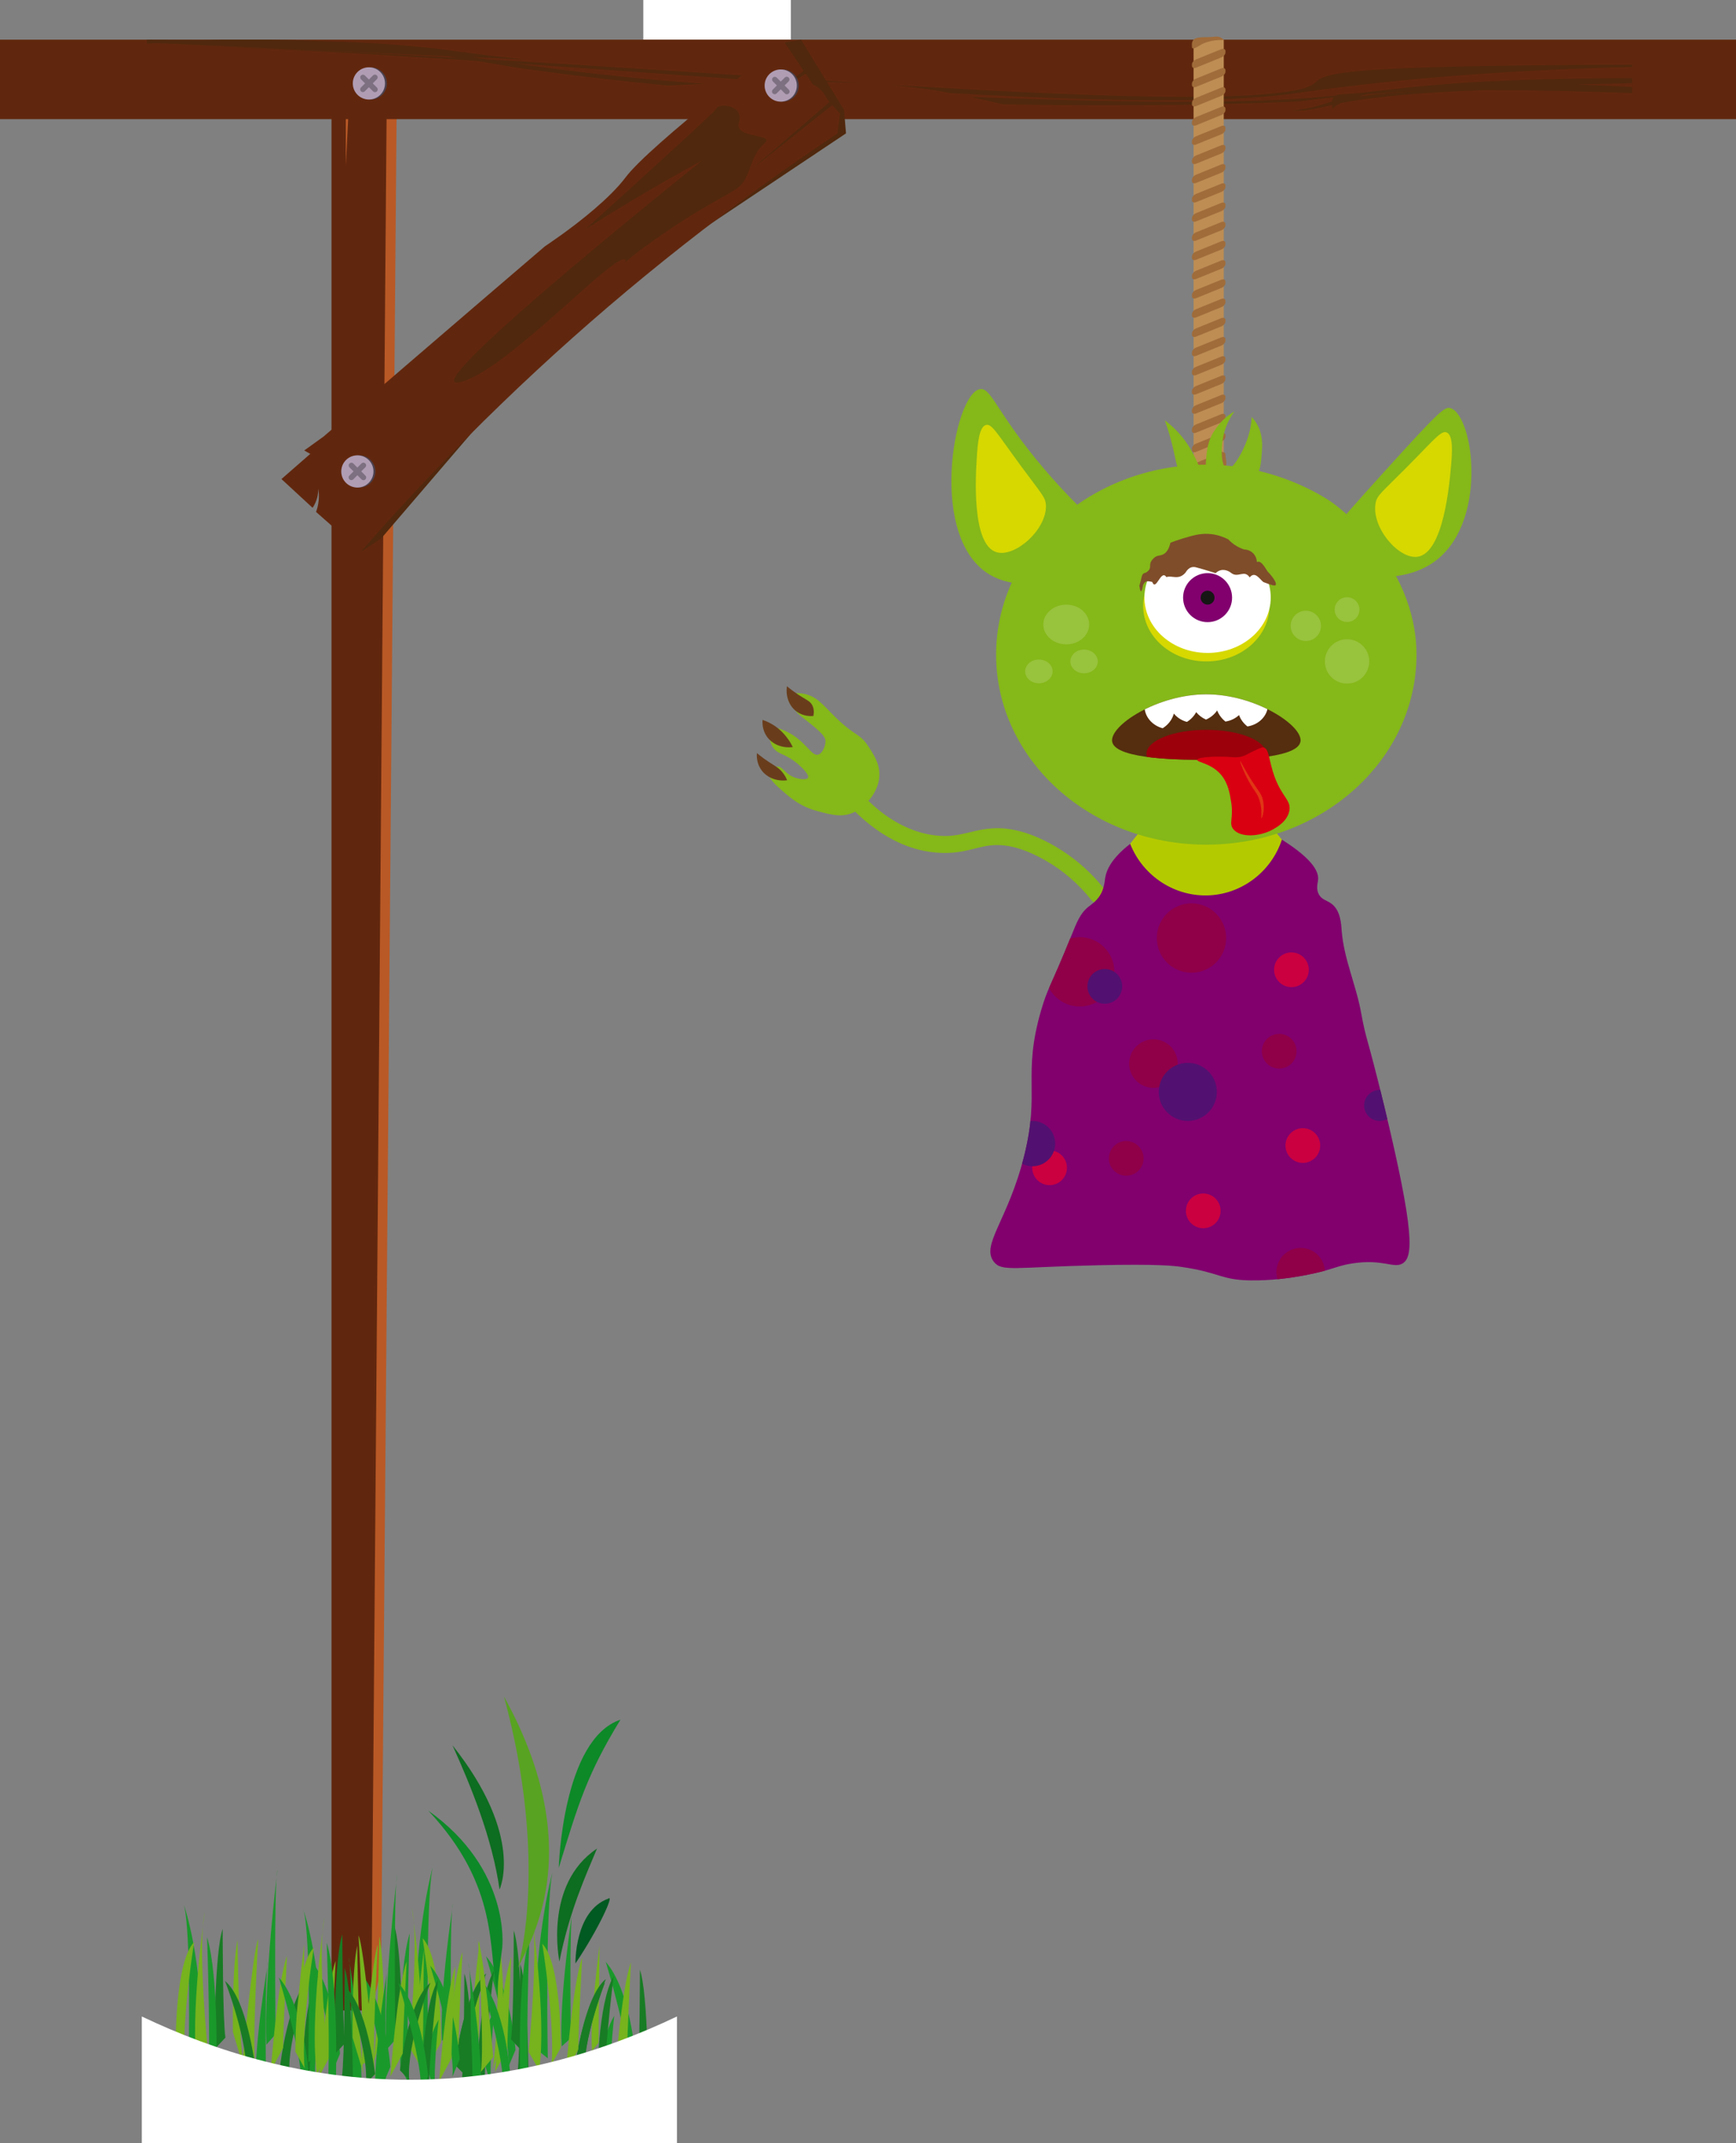 <?xml version="1.0" encoding="UTF-8"?>
<svg id="Calque_2" data-name="Calque 2" xmlns="http://www.w3.org/2000/svg" xmlns:xlink="http://www.w3.org/1999/xlink" viewBox="0 0 508.86 627.93">
  <rect x="0" y="0" width="508.86" height="627.93" fill="#808080" stroke="none"/>
  <defs>
    <style>
      .cls-1 {
        clip-path: url(#clippath-1);
      }

      .cls-1, .cls-2, .cls-3 {
        fill: none;
      }

      .cls-4 {
        fill: #005a21;
      }

      .cls-5 {
        fill: #693d1c;
      }

      .cls-6, .cls-7 {
        fill: #fff;
      }

      .cls-8 {
        fill: #7f4d2a;
      }

      .cls-9 {
        fill: #81006e;
      }

      .cls-10 {
        fill: #a06c3a;
      }

      .cls-11 {
        fill: #8f0049;
      }

      .cls-12 {
        fill: #b4ca00;
      }

      .cls-13 {
        fill: #b95926;
      }

      .cls-14 {
        fill: #bd8d54;
      }

      .cls-15 {
        fill: #e03716;
      }

      .cls-16 {
        fill: #d6d800;
      }

      .cls-17 {
        fill: #b09db4;
      }

      .cls-18 {
        fill: #ca0041;
      }

      .cls-19 {
        fill: #d90011;
      }

      .cls-20 {
        fill: #161615;
      }

      .cls-21 {
        fill: #187c24;
      }

      .cls-22 {
        fill: #0d6d20;
      }

      .cls-23 {
        fill: #0d8928;
      }

      .cls-24 {
        fill: #1a992b;
      }

      .cls-25 {
        fill: #552d0f;
      }

      .cls-26 {
        fill: #9c000b;
      }

      .cls-27 {
        fill: #85b819;
      }

      .cls-28 {
        fill: #58a321;
      }

      .cls-29 {
        fill: #76b31d;
      }

      .cls-30 {
        fill: #4b414e;
      }

      .cls-31 {
        fill: #61270e;
      }

      .cls-32 {
        fill: #50280d;
      }

      .cls-33 {
        fill: #521170;
      }

      .cls-2 {
        stroke: #7d7080;
        stroke-linecap: round;
        stroke-miterlimit: 10;
        stroke-width: 1.59px;
      }

      .cls-7 {
        opacity: .16;
      }

      .cls-3 {
        clip-path: url(#clippath);
      }
    </style>
    <symbol id="Herbe_1" data-name="Herbe 1" viewBox="0 0 28.9 44.07">
      <g>
        <g>
          <path class="cls-28" d="m13.49,40.74S18.23,25.17,11.39,0c12.34,22.34,4.51,35.95,2.1,40.74Z"/>
          <path class="cls-23" d="m11.13,37.62s1.33-11.64-11.13-20.48c10.77,11.43,8.97,20.98,10.32,26.92l.82-6.44Z"/>
          <path class="cls-22" d="m19.72,39.82s-2.42-11.58,5.65-16.97c-1.65,3.97-4.15,9.38-5.65,16.97Z"/>
          <path class="cls-4" d="m22.13,40.11s-.16-7.89,4.92-9.73c1.02-.82-1.48,4.64-4.92,9.73Z"/>
          <path class="cls-22" d="m10.72,28.99s3.83-7.92-7.07-21.66c2.73,6.06,5.98,13.91,7.07,21.66Z"/>
        </g>
        <path class="cls-23" d="m19.62,25.76s.53-19.36,9.28-22.28c-5.04,8.22-6.36,12.73-9.28,22.28Z"/>
      </g>
    </symbol>
    <symbol id="Herbe_4" data-name="Herbe 4" viewBox="0 0 44.77 23.83">
      <g>
        <path class="cls-24" d="m30.51,17.44l1.52.94s-.35-14.75.58-18.37c0,0-2.57,7.14-2.11,17.44Z"/>
        <path class="cls-24" d="m33.79,17.2l1.17-.82s-.23-11.59.23-12.76c0,0-1.75,8.66-1.4,13.58Z"/>
        <path class="cls-24" d="m23.52,22.54l-1.32-.82s.26-11.59-.26-12.76c0,0,1.98,8.66,1.58,13.58Z"/>
        <path class="cls-29" d="m37.65,17.67l.82-.82.12-9.6s-1.29,7.61-.94,10.42Z"/>
        <path class="cls-21" d="m28.76,17.67s0-9.59-1.05-11.94c0,0,0,9.01-.35,10.77l1.4,1.17Z"/>
        <path class="cls-21" d="m44.77,21.55s0-9.6-1.05-11.94c0,0,0,9.01-.35,10.77l1.4,1.17Z"/>
        <path class="cls-21" d="m35.54,19.19s1.05-6.9,3.86-8.66c0,0-3.04,6.08-2.69,9.6l-1.17-.94Z"/>
        <path class="cls-21" d="m35.42,19.56s1.05-6.9,3.86-8.66c0,0-3.04,6.09-2.69,9.6l-1.17-.94Z"/>
        <path class="cls-29" d="m33.67,17.34s.12-8.31-2.34-10.3c0,0,1.64,7.96,1.17,11.94l1.17-1.64Z"/>
        <path class="cls-24" d="m28.52,19.9s-.35-9.48,1.17-13.34c0,0-.58,12.75,0,14.98l-1.17-1.64Z"/>
        <path class="cls-29" d="m26.41,15.97s.12-6.55-.58-9.13c0,0-.12,9.95-.82,12.76l1.41-3.63Z"/>
        <path class="cls-24" d="m27.24,19.78s-.59-6.44-3.75-9.25c0,0,3.28,8.31,2.81,11l.94-1.75Z"/>
        <path class="cls-24" d="m43.12,18.08s-.59-6.44-3.74-9.25c0,0,3.28,8.31,2.81,11l.94-1.75Z"/>
        <path class="cls-24" d="m39.06,19.08s-.35-2.57,1.4-4.91c0,0-.82,5.73-.35,7.61l-1.05-2.69Z"/>
        <path class="cls-21" d="m38.33,20.54s0-7.52,2.06-10.31c0,0-1.58,9.58-1.09,13.22l-.97-2.91Z"/>
        <path class="cls-29" d="m25.11,18.26s-1.25-10.49-1.91-11.49c0,0,.83,10.93.32,12.98l1.59-1.5Z"/>
        <path class="cls-29" d="m34.33,19.81s.85-8.85,2.06-11.4c0,0-.49,7.16-.49,9.1l-1.58,2.3Z"/>
        <path class="cls-29" d="m40.52,20.29s.85-8.85,2.06-11.4c0,0-.49,7.16-.49,9.1l-1.58,2.3Z"/>
        <path class="cls-29" d="m29.6,17.75s1.34-10.31.37-13.71c0,0,1.94,10.19.97,15.53l-1.34-1.82Z"/>
        <path class="cls-24" d="m3.16,17.99l-1.52.77s.35-12.05-.59-15.02c0,0,2.57,5.83,2.11,14.25Z"/>
        <path class="cls-24" d="m11.51,17.58l1.17-1.04s-.23-14.78.23-16.27c0,0-1.75,11.05-1.4,17.32Z"/>
        <path class="cls-24" d="m10.16,22.92l1.32-.82s-.26-11.59.26-12.76c0,0-1.98,8.66-1.58,13.58Z"/>
        <path class="cls-29" d="m15.37,18.05l.82-.82.12-9.6s-1.29,7.61-.94,10.42Z"/>
        <path class="cls-21" d="m4.91,18.05s0-9.6,1.05-11.93c0,0,0,9.01.35,10.76l-1.41,1.17Z"/>
        <path class="cls-21" d="m22.49,21.93s0-9.59-1.05-11.94c0,0,0,9.01-.35,10.77l1.4,1.17Z"/>
        <path class="cls-21" d="m13.27,19.57s1.05-6.9,3.86-8.66c0,0-3.04,6.09-2.69,9.6l-1.17-.94Z"/>
        <path class="cls-29" d="m0,17.72S-.11,9.41,2.34,7.42c0,0-1.64,7.96-1.17,11.94L0,17.72Z"/>
        <path class="cls-24" d="m5.15,20.28s.35-9.48-1.17-13.34c0,0,.58,12.76,0,14.98l1.17-1.64Z"/>
        <path class="cls-29" d="m7.26,16.35s-.12-6.55.59-9.13c0,0,.12,9.95.82,12.76l-1.4-3.63Z"/>
        <path class="cls-24" d="m20.85,18.46s-.59-6.44-3.74-9.25c0,0,3.28,8.31,2.81,11l.94-1.76Z"/>
        <path class="cls-24" d="m16.78,19.46s-.35-2.57,1.4-4.91c0,0-.82,5.73-.35,7.61l-1.05-2.69Z"/>
        <path class="cls-21" d="m16.06,20.92s0-7.52,2.06-10.31c0,0-1.58,9.58-1.09,13.22l-.97-2.91Z"/>
        <path class="cls-29" d="m8.56,18.64s1.25-10.49,1.91-11.49c0,0-.84,10.93-.32,12.98l-1.6-1.5Z"/>
        <path class="cls-29" d="m12.06,20.19s.85-8.85,2.06-11.4c0,0-.49,7.16-.49,9.1l-1.58,2.3Z"/>
        <path class="cls-29" d="m18.24,20.68s.85-8.86,2.06-11.4c0,0-.49,7.16-.49,9.1l-1.58,2.3Z"/>
        <path class="cls-29" d="m4.07,18.13s-1.34-10.31-.37-13.71c0,0-1.94,10.19-.97,15.53l1.33-1.82Z"/>
        <path class="cls-21" d="m10.12,19.94s-1.05-6.91-3.86-8.66c0,0,3.04,6.08,2.69,9.6l1.17-.94Z"/>
        <path class="cls-24" d="m16.83,20.16s-.59-6.44-3.75-9.25c0,0,3.28,8.31,2.81,11l.94-1.75Z"/>
      </g>
    </symbol>
    <clipPath id="clippath">
      <path class="cls-9" d="m331.27,247.27c-5.46,4.24-7.01,7.71-7.35,10.17-.13.93-.26,3.02-1.66,5.15-1.06,1.61-2.27,2.37-3.1,3.02-2.53,1.98-3.47,4.47-5.23,8.83-6.03,14.93-6.8,14.88-8.74,21.56-5.56,19.11-.26,23.77-4.95,42.56-4.77,19.11-12.81,26.19-8.91,31.18,2.33,2.98,6.06,1.54,30.68.99,17.58-.39,22.16.19,24.25.49,11.42,1.65,11.5,3.83,20.29,3.96,11.52.17,22.27-2.97,22.27-2.97,2.97-.87,4.34-1.49,7.42-1.98,9.1-1.45,12.23,1.54,14.85,0,3.12-1.84,3.73-8.64-5.44-46.52-5-20.65-5.16-18.57-6.68-26.97-1.46-8.09-5.06-15.8-5.69-24-.15-1.95-.3-5.91-2.97-7.92-1.35-1.01-2.84-1.16-3.71-2.72-.89-1.6-.36-3.3-.25-4.21.29-2.35-1.4-6.05-10.6-11.86-3.08,9.27-11.47,15.75-21.07,16.31-10.11.59-19.61-5.5-23.4-15.07Z"/>
    </clipPath>
    <clipPath id="clippath-1">
      <path class="cls-25" d="m381.18,217.37c-1.02,5.2-20.59,5.24-27.34,5.26-6.39.01-26.79.06-27.83-5.26-.92-4.69,13.17-13.92,27.59-13.92,14.43,0,28.5,9.24,27.59,13.92Z"/>
    </clipPath>
  </defs>
  <g id="Calque_1-2" data-name="Calque 1">
    <rect class="cls-6" x="188.57" width="43.24" height="11.63"/>
    <polyline class="cls-13" points="103.75 17.9 97.16 25.14 101.27 52.46 109.79 47.79 108.84 589.13 111.72 577.24 116.37 19.87 103.75 17.9"/>
    <path class="cls-31" d="m113.39,25.14c-2.11,262.47-4.32,536.12-4.54,563.99h-11.68V25.14h4.19v23.37l1.19-23.37h3.28l.74,8.06,1.04-8.06h5.77"/>
    <polyline class="cls-31" points="508.86 11.63 508.86 34.91 0 34.91 0 11.63 508.86 11.63"/>
    <path class="cls-32" d="m378.45,32.49s0,0,0,0c7.65-1,8.95-1.96,12.01-2.75.04-.46.19-.87.45-1.22-3.56.37-6.88.76-9.87,1.19h0s-5.57.29-15.37.57c-9.8.29-23.87.57-40.93.57-9.44,0-19.8-.09-30.87-.31-3-.71-6.13-1.44-9.45-2.14,27.39,1.03,47.49,1.44,62.92,1.44,21.28,0,33.7-.79,44.15-1.83.33-.17.74-.3,1.28-.34,1.89-.14,3.68-.26,5.35-.37,16.86-1.92,32.38-4.25,80.32-4.42v1.5c-5.37.1-10.84.22-16.34.36,5.08.18,10.52.43,16.34.76v1.77c-13.44-.51-28.04-.86-43.09-.88-16.71.6-31.82,1.76-42.35,3.82-1.2.61-1.95,1.18-2.42,1.64-.04-.35-.09-.73-.13-1.1-.79.18-1.56.36-2.28.55-.01,0-2.81.6-3.54.72,0,0-2.16.32-2.3.33,0,0-1.37.05-3.88.14h0m38.59-5.94c-2.82.07-13.17.83-16.34,1.08-.91.21-1.74.43-2.51.65,5.23-.75,11.64-1.32,18.85-1.73m-76.46,2.82c-18.02,0-38.98-.81-61.76-2.08-5.68-1.05-11.93-1.95-19.01-2.5,34.31,2.09,64.51,3.59,87.44,3.59,8.73,0,16.42-.22,22.87-.71,37.24-3.19-22.63-8.4,108.33-8.7v.63c-41.76,1.07-73.24,3.99-101.04,8.05-10.07,1.2-22.52,1.71-36.82,1.71m-144.82-4.3c-13.67-1.31-27.5-2.9-41.25-4.82-4.33-.58-9.1-1.45-14.77-2.41-33.35-2.21-66.36-4.06-96.69-4.78v-.03c29.74.74,60.62,2.19,91.16,3.91-1-.15-2.03-.31-3.09-.48-72.74-3.21-82.17-3.77-85.29-3.77-.97,0-1.33.05-2.77.1v-1.16c12.96.1,15.49.11,15.63.12,2.05-.05,4.12-.09,6.21-.12h14.83c4.99.07,9.95.22,14.77.46,15.95.39,22.29,1.06,33.28,2.13,0,0,10.81,1.64,26.47,3.26-5.14-.23-10.39-.46-15.78-.7,1.47.21,2.94.43,4.44.65,38.69,2.25,76.62,4.86,110.77,6.98-6.78-.32-13.54-.45-20.2-.45-2.06,0-4.11.01-6.15.04-24.78-1.73-50.6-3.65-76.37-5.41,14.6,2.07,31.68,4.25,55.48,5.98-3.65.15-7.22.32-10.68.49"/>
    <g>
      <rect class="cls-14" x="349.86" y="11.63" width="8.85" height="154.3"/>
      <path class="cls-10" d="m358.03,22.44l-7.41,3.01c-.66.27-1.21.05-1.23-.48v-.45c-.03-.53.5-1.19,1.17-1.46l7.41-3.01c.66-.27,1.21-.05,1.23.48v.45c.03.53-.5,1.19-1.17,1.46Z"/>
      <path class="cls-10" d="m358.03,16.81l-7.41,3.01c-.66.27-1.21.05-1.23-.48v-.45c-.03-.53.5-1.19,1.17-1.46l7.41-3.01c.66-.27,1.21-.05,1.23.48v.45c.03.53-.5,1.19-1.17,1.46Z"/>
      <path class="cls-10" d="m358.71,11.63c-3.7.1-5.72.86-6.9,1.6-.4.25-1.89,1.24-2.31.85-.1-.09-.12-.24-.12-.36v-.45c-.03-.3-.05-1.09.48-1.63.22-.23.46-.33.59-.38,1.08-.43,2.41-.36,3.47-.37,2.21-.03,2.8-.42,3.89.12.41.2.7.45.9.63Z"/>
      <path class="cls-10" d="m358.03,28.07l-7.41,3.01c-.66.27-1.21.05-1.23-.48v-.45c-.03-.53.5-1.19,1.17-1.46l7.41-3.01c.66-.27,1.21-.05,1.23.48v.45c.03.53-.5,1.19-1.17,1.46Z"/>
      <path class="cls-10" d="m358.03,33.7l-7.41,3.01c-.66.27-1.21.05-1.23-.48v-.45c-.03-.53.5-1.19,1.17-1.46l7.41-3.01c.66-.27,1.21-.05,1.23.48v.45c.03.53-.5,1.19-1.17,1.46Z"/>
      <path class="cls-10" d="m358.03,39.33l-7.41,3.01c-.66.27-1.21.05-1.23-.48v-.45c-.03-.53.5-1.19,1.17-1.46l7.41-3.01c.66-.27,1.21-.05,1.23.48v.45c.03.53-.5,1.19-1.17,1.46Z"/>
      <path class="cls-10" d="m358.03,44.96l-7.41,3.01c-.66.27-1.21.05-1.23-.48v-.45c-.03-.53.5-1.19,1.17-1.46l7.41-3.01c.66-.27,1.21-.05,1.23.48v.45c.03.53-.5,1.19-1.17,1.46Z"/>
      <path class="cls-10" d="m358.03,50.59l-7.41,3.01c-.66.27-1.21.05-1.23-.48v-.45c-.03-.53.5-1.19,1.17-1.46l7.41-3.01c.66-.27,1.21-.05,1.23.48v.45c.03.53-.5,1.19-1.17,1.46Z"/>
      <path class="cls-10" d="m358.03,56.22l-7.41,3.01c-.66.27-1.21.05-1.23-.48v-.45c-.03-.53.5-1.19,1.17-1.46l7.41-3.01c.66-.27,1.21-.05,1.23.48v.45c.03.53-.5,1.19-1.17,1.46Z"/>
      <path class="cls-10" d="m358.03,61.85l-7.41,3.01c-.66.27-1.21.05-1.23-.48v-.45c-.03-.53.5-1.19,1.17-1.46l7.41-3.01c.66-.27,1.21-.05,1.23.48v.45c.03.53-.5,1.19-1.17,1.46Z"/>
      <path class="cls-10" d="m358.03,67.47l-7.41,3.01c-.66.27-1.21.05-1.23-.48v-.45c-.03-.53.5-1.19,1.17-1.46l7.41-3.01c.66-.27,1.21-.05,1.23.48v.45c.03.53-.5,1.19-1.17,1.46Z"/>
      <path class="cls-10" d="m358.03,73.1l-7.41,3.01c-.66.27-1.21.05-1.23-.48v-.45c-.03-.53.5-1.19,1.17-1.46l7.41-3.01c.66-.27,1.21-.05,1.23.48v.45c.03.53-.5,1.19-1.17,1.46Z"/>
      <path class="cls-10" d="m358.03,78.73l-7.41,3.01c-.66.27-1.21.05-1.23-.48v-.45c-.03-.53.5-1.19,1.17-1.46l7.41-3.01c.66-.27,1.21-.05,1.23.48v.45c.03.53-.5,1.19-1.17,1.46Z"/>
      <path class="cls-10" d="m358.03,84.36l-7.41,3.01c-.66.27-1.21.05-1.23-.48v-.45c-.03-.53.5-1.19,1.17-1.46l7.41-3.01c.66-.27,1.21-.05,1.23.48v.45c.03.53-.5,1.19-1.17,1.46Z"/>
      <path class="cls-10" d="m358.03,89.99l-7.41,3.01c-.66.27-1.21.05-1.23-.48v-.45c-.03-.53.5-1.19,1.17-1.46l7.41-3.01c.66-.27,1.21-.05,1.23.48v.45c.03.53-.5,1.19-1.17,1.46Z"/>
      <path class="cls-10" d="m358.03,95.62l-7.41,3.01c-.66.27-1.21.05-1.23-.48v-.45c-.03-.53.5-1.19,1.17-1.46l7.41-3.01c.66-.27,1.21-.05,1.23.48v.45c.03.53-.5,1.19-1.17,1.46Z"/>
      <path class="cls-10" d="m358.03,101.25l-7.41,3.01c-.66.27-1.21.05-1.23-.48v-.45c-.03-.53.5-1.19,1.17-1.46l7.41-3.01c.66-.27,1.21-.05,1.23.48v.45c.03.53-.5,1.19-1.17,1.46Z"/>
      <path class="cls-10" d="m358.03,106.88l-7.41,3.01c-.66.27-1.21.05-1.23-.48v-.45c-.03-.53.5-1.19,1.17-1.46l7.41-3.01c.66-.27,1.21-.05,1.23.48v.45c.03.53-.5,1.19-1.17,1.46Z"/>
      <path class="cls-10" d="m358.03,112.51l-7.41,3.01c-.66.27-1.21.05-1.23-.48v-.45c-.03-.53.5-1.19,1.17-1.46l7.41-3.01c.66-.27,1.21-.05,1.23.48v.45c.03.53-.5,1.19-1.17,1.46Z"/>
      <path class="cls-10" d="m358.03,118.13l-7.41,3.01c-.66.27-1.21.05-1.23-.48v-.45c-.03-.53.5-1.19,1.17-1.46l7.41-3.01c.66-.27,1.21-.05,1.23.48v.45c.03.53-.5,1.19-1.17,1.46Z"/>
      <path class="cls-10" d="m358.03,123.76l-7.41,3.01c-.66.27-1.21.05-1.23-.48v-.45c-.03-.53.5-1.19,1.17-1.46l7.41-3.01c.66-.27,1.21-.05,1.23.48v.45c.03.53-.5,1.19-1.17,1.46Z"/>
      <path class="cls-10" d="m358.03,129.39l-7.41,3.01c-.66.27-1.21.05-1.23-.48v-.45c-.03-.53.5-1.19,1.17-1.46l7.41-3.01c.66-.27,1.21-.05,1.23.48v.45c.03.53-.5,1.19-1.17,1.46Z"/>
      <path class="cls-10" d="m358.03,135.02l-7.41,3.01c-.66.27-1.21.05-1.23-.48v-.45c-.03-.53.5-1.19,1.17-1.46l7.41-3.01c.66-.27,1.21-.05,1.23.48v.45c.03.53-.5,1.19-1.17,1.46Z"/>
      <path class="cls-10" d="m358.57,137.83l-7.63,4.09c-.68.37-1.41-.31-1.61-1.52l-.18-1.02c-.21-1.2.18-2.48.86-2.84l7.63-4.09c.68-.37,1.41.31,1.61,1.52l.18,1.02c.21,1.2-.18,2.48-.86,2.84Z"/>
      <path class="cls-10" d="m358.57,148.01l-7.63,4.09c-.68.37-1.41-.31-1.61-1.52l-.18-1.02c-.21-1.2.18-2.48.86-2.84l7.63-4.09c.68-.37,1.41.31,1.61,1.52l.18,1.02c.21,1.2-.18,2.48-.86,2.84Z"/>
      <path class="cls-10" d="m358.57,158.2l-7.63,4.09c-.68.37-1.41-.31-1.61-1.52l-.18-1.02c-.21-1.2.18-2.48.86-2.84l7.63-4.09c.68-.37,1.41.31,1.61,1.52l.18,1.02c.21,1.2-.18,2.48-.86,2.84Z"/>
    </g>
    <g>
      <g>
        <path class="cls-32" d="m111.81,157.71l-6.12,4.07s26.25-34.6,62.65-67.54c36.4-32.95,69.6-56.88,69.6-56.88l-14.28-16.53,6.29-8.37,4.85-.82,12.6,20.56.58,6.88-77.51,51.78c-2.11,1.41-4.05,3.13-5.69,5.04l-52.98,61.8"/>
        <path class="cls-31" d="m243.14,29.88c.35.42.5.56,1.55,1.71.66.72,1.19,1.31,1.55,1.71-.25,1.96-.5,3.89-.76,5.81-30.97,20.58-60.51,43.82-87.96,69.24-3.5,3.24-6.97,6.52-10.4,9.83-14.47,13.95-28.31,28.51-41.43,43.6-1.47-1.37-2.96-2.74-4.47-4.12-2.87-2.62-5.73-5.17-8.58-7.66.3-.81.62-1.9.76-3.23.15-1.42.05-2.64-.09-3.53,0,1.05-.17,2.55-.9,4.16-.24.53-.51,1-.78,1.4-.1-.09-1.2-1.11-1.3-1.2-2.48-2.28-5.36-4.94-7.83-7.23,2.81-2.46,5.62-4.91,8.44-7.37-.58-.34-1.17-.67-1.76-1.01,1.91-1.36,3.8-2.73,5.7-4.1,15.51-13.39,31.05-26.76,46.62-40.11,6.07-5.21,12.16-10.42,18.24-15.62,0,0,1.94-1.28,4.77-3.31,5.43-3.91,14.15-10.66,18.84-16.85,7.12-9.54,46.56-39.73,46.61-39.56,1.87,2.76,3.74,5.52,5.61,8.29-2.28,1.79-4.57,3.58-6.85,5.39,2.48-1.52,4.96-3.02,7.45-4.51.7,1.05,1.41,2.09,2.12,3.14,1.6.8,2.52,1.74,3.06,2.46.66.88.74,1.39,1.79,2.65Z"/>
        <polygon class="cls-32" points="243.14 29.88 220.21 49.68 243.95 30.81 243.14 29.88 243.14 29.88"/>
        <path class="cls-32" d="m216.67,54.7c-3.11,2.68-10.19,4.92-27.89,17.78-1.67,1.21-3.53,2.68-5.53,4.37.15-.36.19-.6.09-.71-.78-.91-4.47,1.91-9.58,6.32-2.15,1.86-4.56,4-7.1,6.26-2.55,2.26-5.23,4.65-7.95,7-9.14,7.89-18.63,15.36-24.26,16.32-5.76.98,7.71-11.76,24.46-26.22,20.9-18.05,46.89-38.77,46.89-38.77h0s-15.07,7.97-34.2,20.11c20.89-18.89,38.18-34.67,38.4-35.34.04-.13.13-.25.25-.35,1.43-1.24,7.86-.33,6.35,4.33-1.64,5.04,11,3.18,7.39,6.3s-3.75,7.59-6.07,11.22c-.32.51-.72.95-1.23,1.39"/>
      </g>
      <g>
        <path class="cls-30" d="m234.13,25.07c0,2.61-2.11,4.72-4.72,4.72s-4.72-2.11-4.72-4.72,2.11-4.72,4.72-4.72,4.72,2.11,4.72,4.72h0Z"/>
        <g>
          <path class="cls-17" d="m233.57,25.07c0,2.61-2.11,4.72-4.72,4.72s-4.72-2.11-4.72-4.72,2.11-4.72,4.72-4.72,4.72,2.11,4.72,4.72h0Z"/>
          <line class="cls-2" x1="227.11" y1="23.3" x2="230.64" y2="26.83"/>
          <line class="cls-2" x1="230.61" y1="23.28" x2="227.08" y2="26.81"/>
        </g>
      </g>
      <g>
        <path class="cls-30" d="m110.03,138.14c0,2.61-2.11,4.72-4.72,4.72s-4.72-2.11-4.72-4.72,2.11-4.72,4.72-4.72,4.72,2.11,4.72,4.72h0Z"/>
        <g>
          <path class="cls-17" d="m109.47,138.14c0,2.61-2.11,4.72-4.72,4.72s-4.72-2.11-4.72-4.72,2.11-4.72,4.72-4.72,4.72,2.11,4.72,4.72h0Z"/>
          <line class="cls-2" x1="103.01" y1="136.38" x2="106.54" y2="139.91"/>
          <line class="cls-2" x1="106.52" y1="136.36" x2="102.99" y2="139.89"/>
        </g>
      </g>
    </g>
    <g>
      <path class="cls-30" d="m113.41,24.44c0,2.61-2.11,4.72-4.72,4.72s-4.72-2.11-4.72-4.72,2.11-4.72,4.72-4.72,4.72,2.11,4.72,4.72h0Z"/>
      <path class="cls-17" d="m112.85,24.44c0,2.61-2.11,4.72-4.72,4.72s-4.72-2.11-4.72-4.72,2.11-4.72,4.72-4.72,4.72,2.11,4.72,4.72h0Z"/>
      <line class="cls-2" x1="106.39" y1="22.68" x2="109.92" y2="26.21"/>
      <line class="cls-2" x1="109.9" y1="22.66" x2="106.37" y2="26.19"/>
    </g>
    <use width="44.77" height="23.83" transform="translate(51.5 547.09) scale(2.31 2.96)" xlink:href="#Herbe_4"/>
    <use width="44.77" height="23.83" transform="translate(86.58 548.71) scale(2.31 2.96)" xlink:href="#Herbe_4"/>
    <use width="28.9" height="44.07" transform="translate(125.52 497.11) scale(1.95)" xlink:href="#Herbe_1"/>
    <path class="cls-6" d="m198.44,627.93H41.57v-37.07c21.42,10.22,47.96,18.54,78.43,18.54s57.01-8.32,78.43-18.54v37.07Z"/>
  </g>
  <g id="Calque_8" data-name="Calque 8">
    <g>
      <g>
        <path class="cls-27" d="m323.54,260.32c-3.42-4.33-7.56-8.06-12.19-11.06s-10.16-5.59-15.78-6.37c-3.24-.45-6.36-.16-9.54.57-2.88.66-5.69,1.46-8.67,1.5-5.53.07-10.92-1.76-15.6-4.64-5.4-3.32-9.82-7.98-13.71-12.93-.83-1.06-2.66-.87-3.54,0-1.05,1.05-.84,2.47,0,3.54,6.99,8.93,16.29,16.91,27.86,18.65,3.05.46,6.05.48,9.1,0s5.86-1.53,8.86-1.86c5.63-.63,11.24,1.65,16.05,4.37,5.28,2.99,9.86,7,13.62,11.76.84,1.06,2.66.88,3.54,0,1.05-1.05.84-2.47,0-3.54h0Z"/>
        <path class="cls-27" d="m257.44,229.43c-1.29,4.95-5.73,7.81-6,7.97-3.87,2.42-7.42,1.46-11.97.23-4.85-1.31-7.61-3.7-10.11-5.87-1.73-1.5-4.73-4.1-3.95-5.82.36-.79,1.41-1.2,2.08-1.3,1.84-.27,2.28,1.64,4.62,2.83,1.87.95,4.33,1.13,4.73.43.5-.87-1.98-3.36-4.01-4.86-3.36-2.48-5.24-2.05-6.53-4.52-.81-1.54-1.23-3.9-.36-4.84.92-.98,3.03-.05,4.32.54,6.14,2.81,7.61,7.82,9.78,6.82,1.15-.53,1.89-2.47,1.92-3.75.03-.99-.35-1.95-4.23-5.1-2.49-2.02-3.2-2.33-4.47-3.82-.91-1.07-2.83-3.3-2.16-4.48.66-1.16,3.51-.76,4.03-.68,4.31.61,6.06,3.39,10.11,7.29,5.7,5.47,6.72,4.27,9.3,8.21,1.86,2.83,4.08,6.21,2.9,10.74Z"/>
        <path class="cls-5" d="m229.26,226.18c.78.92,1.22,1.84,1.46,2.45-3.03.39-5.96-.76-7.58-3.05-1.41-1.99-1.34-4.16-1.28-4.91,1.38,1.14,2.57,1.97,3.38,2.51,1.89,1.26,2.93,1.72,4.01,3Z"/>
        <path class="cls-5" d="m230.92,216.45c.67.93,1.14,1.79,1.46,2.45-3.03.39-5.96-.76-7.58-3.05-1.41-1.99-1.34-4.16-1.28-4.91,1.1.37,2.55,1,4.05,2.1.42.31,1.92,1.44,3.34,3.41Z"/>
        <path class="cls-5" d="m238.06,206.58c.61,1.12.53,2.36.36,3.22-.71.06-2.89.15-4.87-1.27-2.23-1.6-3.32-4.49-2.88-7.45,1.38,1.14,2.57,1.97,3.38,2.51,2.14,1.43,3.32,1.73,4.01,3Z"/>
      </g>
      <g>
        <path class="cls-12" d="m396.62,291.2c6.1,21.82,9.98,59.49-6.82,69.62-5.92,3.57-8.95.42-35.13,0-27.91-.45-31.38,3.01-37.61-.99-16.83-10.81-11.4-48.8-5.75-68.63,1.51-5.31,16.67-58.47,42.66-58.49,25.75-.01,40.9,52.19,42.66,58.49Z"/>
        <g>
          <path class="cls-9" d="m331.27,247.27c-5.46,4.24-7.01,7.71-7.35,10.17-.13.93-.26,3.02-1.66,5.15-1.06,1.61-2.27,2.37-3.1,3.02-2.53,1.98-3.47,4.47-5.23,8.83-6.03,14.93-6.8,14.88-8.74,21.56-5.56,19.11-.26,23.77-4.95,42.56-4.77,19.11-12.81,26.19-8.91,31.18,2.33,2.98,6.06,1.54,30.68.99,17.58-.39,22.16.19,24.25.49,11.42,1.65,11.5,3.83,20.29,3.96,11.52.17,22.27-2.97,22.27-2.97,2.97-.87,4.34-1.49,7.42-1.98,9.1-1.45,12.23,1.54,14.85,0,3.12-1.84,3.73-8.64-5.44-46.52-5-20.65-5.16-18.57-6.68-26.97-1.46-8.09-5.06-15.8-5.69-24-.15-1.95-.3-5.91-2.97-7.92-1.35-1.01-2.84-1.16-3.71-2.72-.89-1.6-.36-3.3-.25-4.21.29-2.35-1.4-6.05-10.6-11.86-3.08,9.27-11.47,15.75-21.07,16.31-10.11.59-19.61-5.5-23.4-15.07Z"/>
          <g class="cls-3">
            <circle class="cls-11" cx="316.48" cy="284.76" r="10.17"/>
            <circle class="cls-11" cx="349.25" cy="274.86" r="10.17"/>
            <circle class="cls-11" cx="374.96" cy="308.03" r="5.09"/>
            <circle class="cls-11" cx="330.12" cy="339.42" r="5.09"/>
            <circle class="cls-11" cx="338.09" cy="311.65" r="7.12"/>
            <circle class="cls-11" cx="381.26" cy="372.77" r="7.12"/>
            <circle class="cls-18" cx="378.55" cy="284.16" r="5.09"/>
            <circle class="cls-18" cx="307.66" cy="342.18" r="5.09"/>
            <circle class="cls-18" cx="352.7" cy="354.8" r="5.09"/>
            <circle class="cls-18" cx="381.89" cy="335.66" r="5.09"/>
            <circle class="cls-33" cx="323.84" cy="289.03" r="5.09"/>
            <circle class="cls-33" cx="348.17" cy="319.94" r="8.51"/>
            <circle class="cls-33" cx="404.4" cy="323.91" r="4.54"/>
            <circle class="cls-33" cx="302.65" cy="335.09" r="6.64"/>
          </g>
        </g>
      </g>
      <g>
        <path class="cls-27" d="m415.2,191.83c0,30.75-27.58,55.67-61.61,55.67s-61.61-24.92-61.61-55.67,27.58-55.67,61.61-55.67c17.72,0,31.18,7.26,36.47,10.79,1.12.75,25.14,17.69,25.14,44.88Z"/>
        <path class="cls-27" d="m425.2,119.6c-1.7-.55-3.28.79-18.89,18.01-17.17,18.92-19.06,21.48-18.14,24.22,2.25,6.78,20.28,10.55,31.42,3.34,16.82-10.88,12.56-43.31,5.61-45.57Z"/>
        <path class="cls-27" d="m287.17,114.03c3.38-.7,4.91,6.97,18.96,23.45,12.41,14.55,18.55,17.17,17.61,22.09-1.57,8.22-21.46,15.6-33.23,9.04-18.75-10.45-10.99-53-3.34-54.58Z"/>
        <g>
          <path class="cls-25" d="m381.18,217.37c-1.02,5.2-20.59,5.24-27.34,5.26-6.39.01-26.79.06-27.83-5.26-.92-4.69,13.17-13.92,27.59-13.92,14.43,0,28.5,9.24,27.59,13.92Z"/>
          <g class="cls-1">
            <ellipse class="cls-26" cx="353.6" cy="220.9" rx="17.54" ry="7.05"/>
            <path class="cls-6" d="m368.76,200.96c-1.3-.34-2.73.33-3.86,1.46-.47-1.42-1.35-2.57-2.57-2.89-1.71-.45-3.66.86-4.85,2.69-.72-1.99-2.23-3.66-3.96-3.66-1.47,0-2.79,1.22-3.6,2.81-1.01-1.32-2.4-2.2-3.77-2.01-1.62.24-2.84,1.93-3.33,3.88-1.01-1.33-2.41-2.23-3.79-2.03-2.4.35-3.93,3.89-3.47,6.72.41,2.56,2.46,4.71,5.24,5.46,1.67-1.03,2.82-2.59,3.28-4.3.94,1.14,2.26,2.02,3.83,2.44,1.19-.73,2.11-1.73,2.72-2.86.74.91,1.72,1.67,2.88,2.18,1.38-.6,2.5-1.55,3.27-2.68.47,1.23,1.3,2.37,2.43,3.26,1.56-.24,2.93-.93,3.98-1.9.46,1.26,1.3,2.42,2.46,3.33,2.85-.44,5.12-2.35,5.81-4.84.77-2.77-.36-6.45-2.7-7.07Z"/>
          </g>
        </g>
        <path class="cls-16" d="m306.59,148.13c-.07-2.4-1.16-3.22-7.24-11.47-7.02-9.54-8.6-12.58-10.31-12.15-2.11.52-2.48,5.8-2.72,9.62-.32,5.19-1.58,25.45,5.77,27.67,5.36,1.62,14.69-6.5,14.5-13.66Z"/>
        <path class="cls-16" d="m403.2,147.49c.42-2.36,1.63-3.02,8.85-10.28,8.35-8.4,10.36-11.17,12-10.5,2.01.83,1.6,6.11,1.27,9.91-.45,5.18-2.19,25.4-9.79,26.52-5.54.81-13.57-8.6-12.32-15.65Z"/>
        <ellipse class="cls-16" cx="353.6" cy="177.55" rx="18.51" ry="16.26"/>
        <ellipse class="cls-6" cx="353.97" cy="175.06" rx="18.51" ry="16.26"/>
        <path class="cls-8" d="m373.99,171.31c-.09.29-.45.3-1.06.15-.61-.16-1.48-.49-2.59-.9-1.11-.82-2.46-3.34-4.03-1.37-1.57-2.38-3.37.25-5.38-1.27-.15-.13-1.53-1.26-3.17-.82-.7.19-1.18.59-1.43.85-.72-.23-3.24-1.05-5.62-1.68-.32-.09-.87-.23-1.5-.04-.6.18-1.19.66-1.76,1.62-2.07,2.27-3.92.65-5.55,1.26-1.62-2.49-3.02,4.36-4.16,1.4-1.15-.21-2.04-.56-2.68.93-.64,3.63-1.01.86-1.1-.14-.09,1.24.09-.09.51-1.48.42-2.54,1.07-1.52,1.92-2.39.16-.12.38-.33.54-.65.28-.53.16-.96.22-1.44.11-.93.81-1.58,1.11-1.86.93-.86,1.74-.55,2.73-1.06.73-.39,1.6-1.25,2.09-3.39.84-.33,2.07-.79,3.59-1.24,2.88-.86,4.94-1.47,7.42-1.36,1.3.05,3.42.33,5.94,1.61.55.59,1.36,1.33,2.47,1.98.82.48,1.59.79,2.23.99.3,0,1.47.07,2.47.99,1.14,1.04,1.21,2.41,1.22,2.67,1.22-.56,2.27,1.45,3.13,2.77.85.89,1.51,1.71,1.92,2.39.42.67.6,1.2.51,1.48Z"/>
        <circle class="cls-9" cx="353.97" cy="175.12" r="7.18"/>
        <circle class="cls-20" cx="353.97" cy="175.12" r="2.04"/>
        <path class="cls-27" d="m346.27,138.75c-1.66-1.88-1.41-3.76-3.01-9.72-.67-2.5-1.34-4.52-1.82-5.87,1.86,1.41,4.44,3.68,6.68,7.05,3.03,4.56,4.09,9.08,4.82,8.91.87-.21-.06-6.62,1.99-11.06.28-.6.61-1.19.61-1.19.51-.76,1.59-2.66,3.7-4.47.62-.53,1.49-1.2,2.61-1.84-.96,1.31-2.22,3.35-2.97,6.06-1.27,4.58-.9,10.34.74,10.76,1.67.43,4.52-4.69,5.81-8.16,1.06-2.83,1.38-5.34,1.48-7.05.44.48,1.05,1.22,1.61,2.23,1.68,3.04,1.5,6.06,1.36,8.04-.24,3.39-.39,5.45-1.86,7.18-3.14,3.69-9.63,2.67-13.98,1.98-3.93-.62-6.14-.97-7.79-2.85Z"/>
        <ellipse class="cls-7" cx="312.54" cy="182.99" rx="6.72" ry="5.82"/>
        <ellipse class="cls-7" cx="304.52" cy="196.73" rx="4.02" ry="3.48"/>
        <ellipse class="cls-7" cx="317.76" cy="193.81" rx="4.02" ry="3.48"/>
        <circle class="cls-7" cx="394.85" cy="193.81" r="6.5"/>
        <circle class="cls-7" cx="394.85" cy="178.63" r="3.63"/>
        <circle class="cls-7" cx="382.77" cy="183.39" r="4.44"/>
        <path class="cls-19" d="m350.93,222.63c-.15.76,4.03.94,6.94,4.33,2.17,2.54,2.63,5.73,2.99,7.92.8,4.91-.73,6.31.62,8.04,2.05,2.64,7.82,2.25,11.63.12,1.14-.64,4.22-2.36,4.82-5.44.61-3.11-2.13-3.99-4.33-10.02-1.71-4.7-1.55-8.26-3.26-8.59-.41-.08-1.3.34-3.08,1.18-1.75.83-2.06,1.15-3.06,1.44-1.41.41-2.56.29-3.25.23-3.5-.29-9.84-.14-10.02.79Z"/>
        <path class="cls-15" d="m367.07,228.99c1.98,3.07,2.68,3.59,3.11,5.34.69,2.84-.21,5.44-.42,5.43-.2-.01.35-2.31-.56-5.24-.68-2.18-1.48-2.52-3.2-5.66-1.62-2.96-2.61-5.77-2.46-5.85.14-.07,1.15,2.31,3.53,5.98Z"/>
      </g>
    </g>
  </g>
</svg>